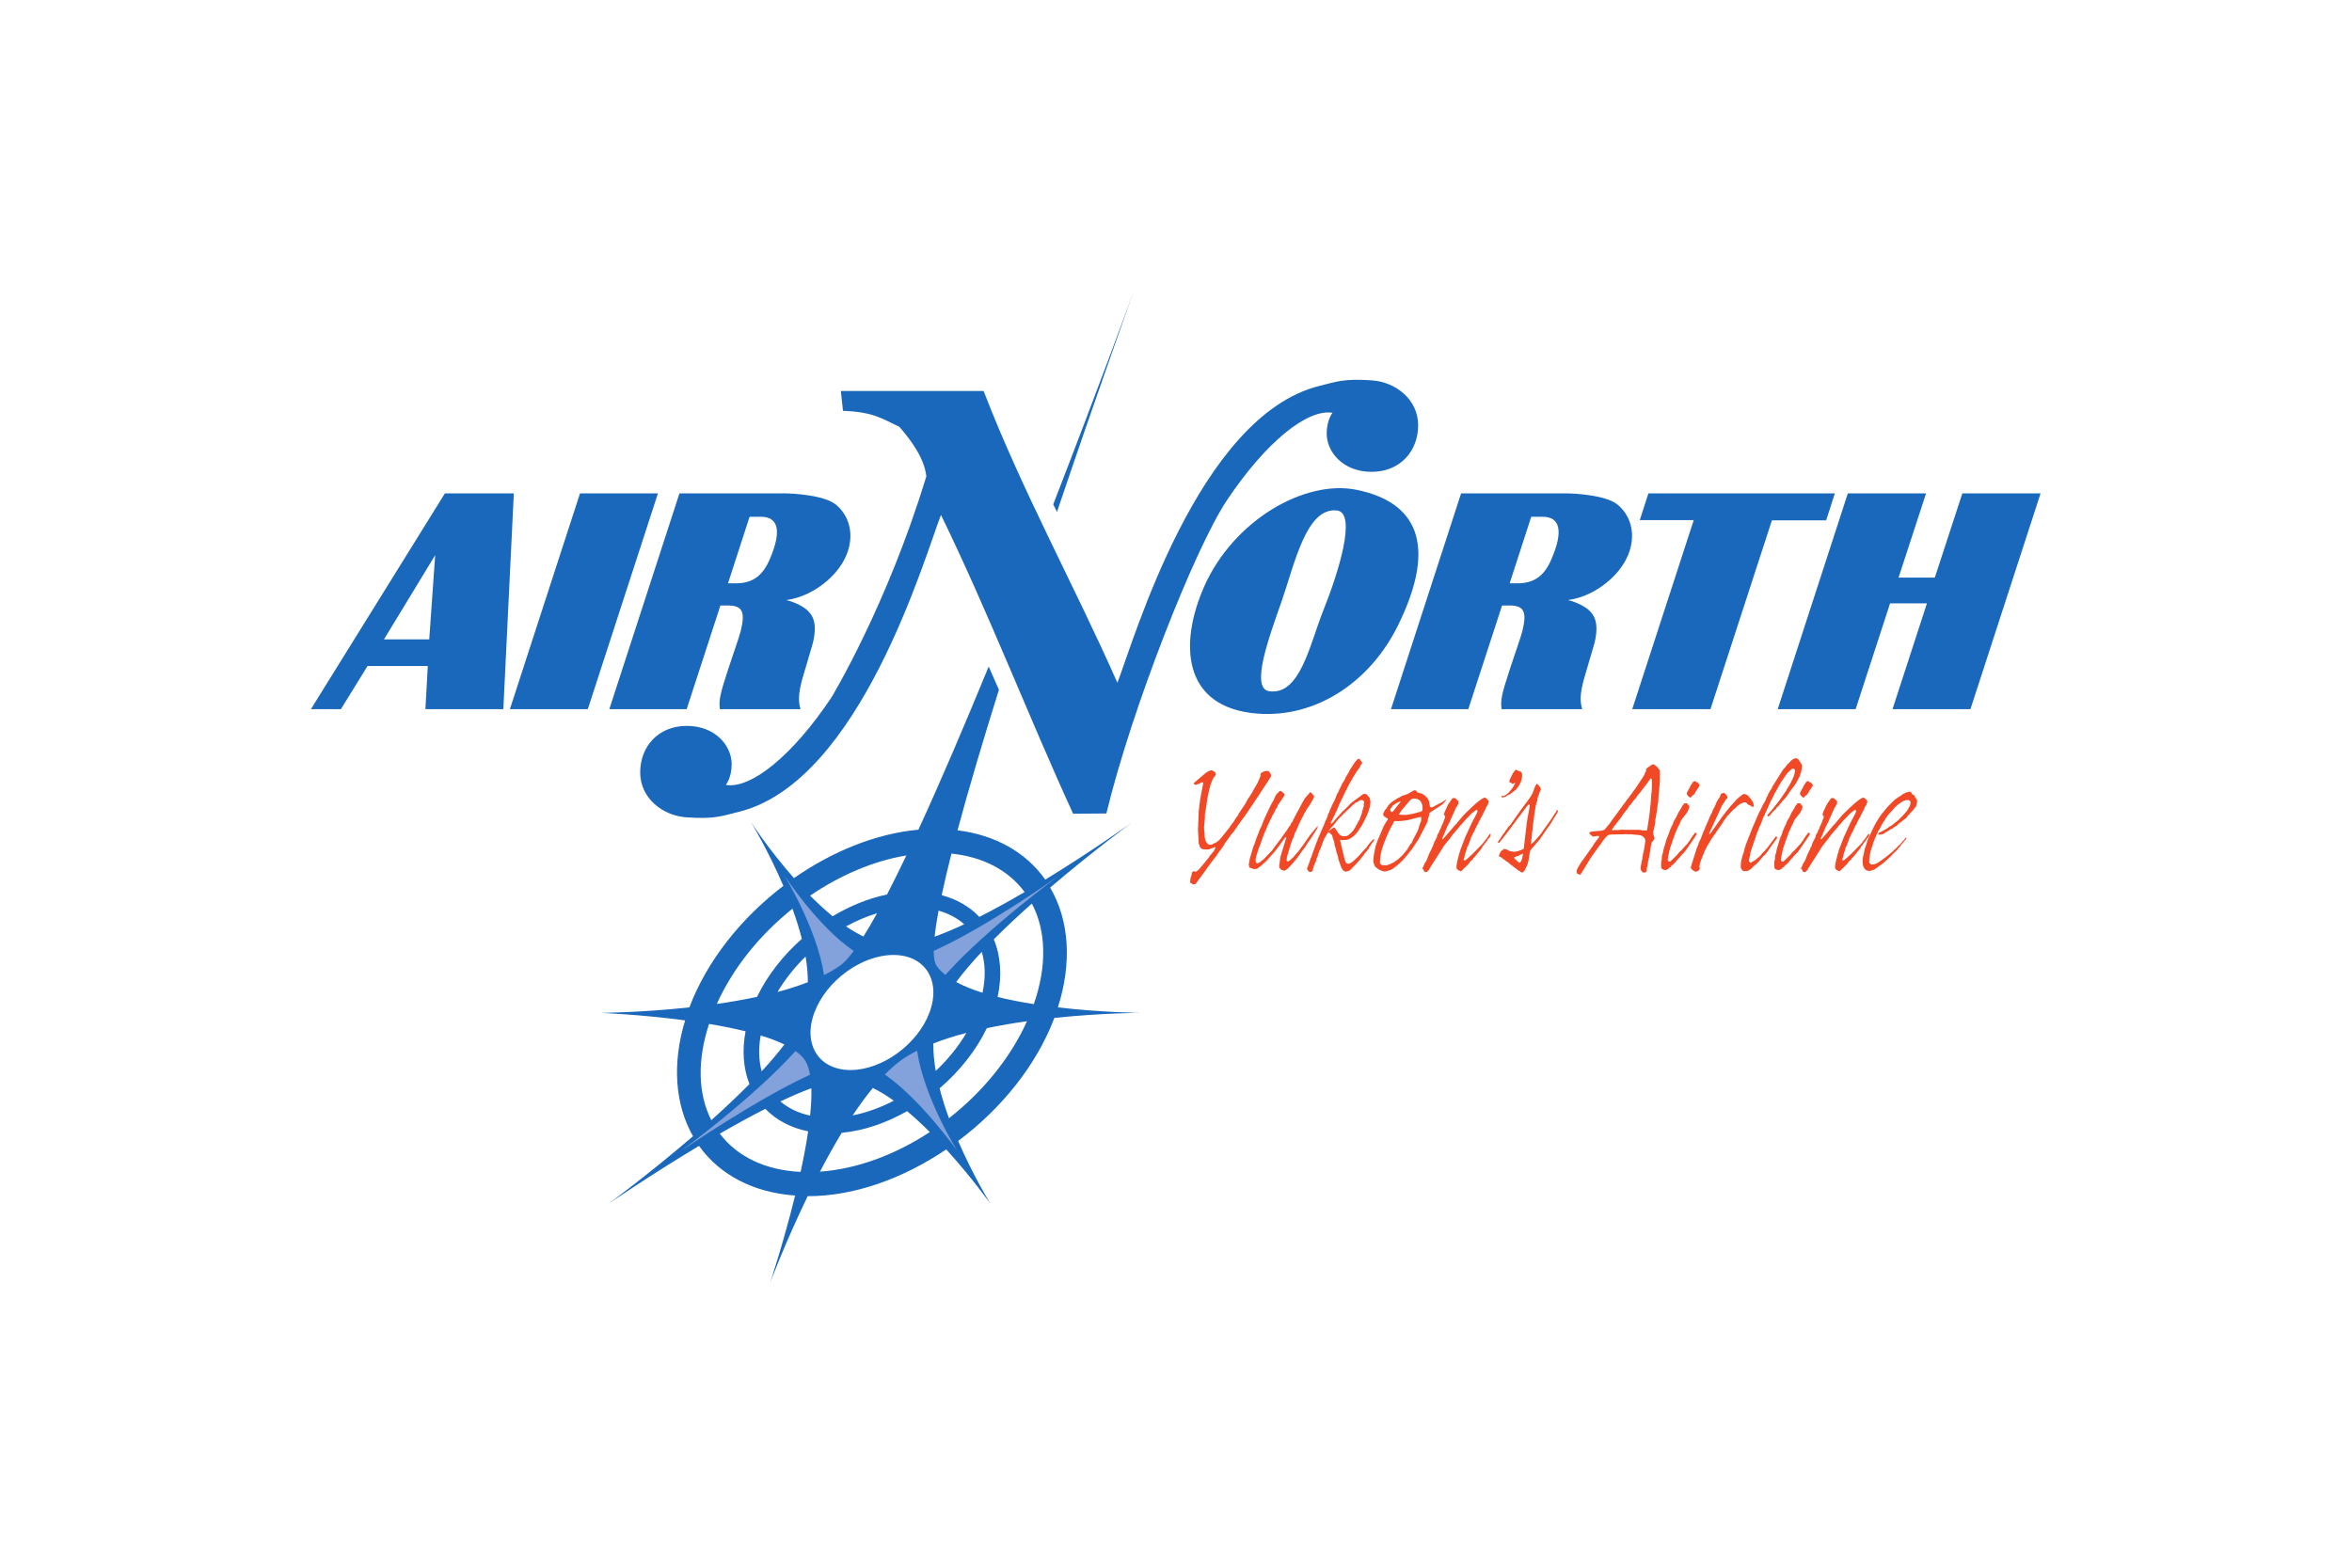 <svg width="480" height="320" viewBox="0 0 480 320" fill="none" xmlns="http://www.w3.org/2000/svg">
<path fill-rule="evenodd" clip-rule="evenodd" d="M166.204 206.677C168.619 200.188 175.836 194.929 182.322 194.929C188.811 194.929 192.11 200.188 189.694 206.677C187.275 213.16 180.059 218.418 173.572 218.418C167.086 218.418 163.788 213.16 166.204 206.677ZM167.346 239.158C168.735 236.495 170.218 233.807 171.774 231.236C176.274 230.814 180.863 229.225 185.125 226.811C186.709 228.14 188.262 229.583 189.756 231.08C182.761 235.676 174.939 238.621 167.346 239.158ZM146.904 231.405C149.993 229.624 153.147 227.884 156.185 226.341C158.445 228.659 161.423 230.228 164.928 230.93C164.537 233.6 164.001 236.412 163.39 239.21C156.264 238.87 150.477 236.144 146.904 231.405ZM144.708 209.008C147.262 209.429 149.792 209.93 152.154 210.512C151.421 214.405 151.695 218.096 152.947 221.284C150.493 223.765 147.84 226.257 145.164 228.655C142.423 223.247 142.277 216.405 144.708 209.008ZM161.726 185.484C162.456 187.498 163.116 189.568 163.639 191.64C159.831 195.016 156.623 199.068 154.499 203.483C151.792 204.059 149.016 204.538 146.29 204.929C149.625 197.506 155.129 190.768 161.726 185.484ZM181.024 182.59C177.236 183.371 173.459 184.916 169.923 187.028C168.339 185.729 166.801 184.299 165.336 182.819C171.449 178.65 178.229 175.739 184.97 174.614C183.603 177.487 182.283 180.157 181.024 182.59ZM209.107 182.087C206.055 183.875 202.923 185.614 199.869 187.159C197.854 185.034 195.232 183.544 192.18 182.725C192.729 180.146 193.394 177.312 194.174 174.24C200.615 174.902 205.818 177.634 209.107 182.087ZM210.986 204.962C208.465 204.569 205.956 204.088 203.597 203.502C204.522 199.237 204.252 195.178 202.819 191.744C205.272 189.274 207.922 186.807 210.581 184.44C213.534 190.038 213.678 197.203 210.986 204.962ZM190.471 213.001C192.568 212.178 194.848 211.457 197.232 210.837C195.56 213.669 193.421 216.294 190.969 218.602C190.63 216.687 190.465 214.809 190.471 213.001ZM178.129 222.082C179.538 222.772 180.97 223.638 182.409 224.679C179.691 226.082 176.859 227.119 174.025 227.672C175.36 225.658 176.736 223.776 178.129 222.082ZM165.582 222.133C165.636 223.806 165.536 225.697 165.33 227.719C162.965 227.207 160.912 226.232 159.262 224.828C161.499 223.767 163.633 222.846 165.582 222.133ZM164.869 200.493C162.942 201.243 160.861 201.905 158.679 202.484C160.23 199.867 162.178 197.43 164.402 195.254C164.707 197.05 164.866 198.804 164.869 200.493ZM176.215 191.164C175.026 190.576 173.839 189.908 172.665 189.096C174.716 187.97 176.842 187.069 178.995 186.414C178.012 188.194 177.089 189.766 176.215 191.164ZM190.732 191.2C190.896 189.668 191.167 187.885 191.546 185.883C193.572 186.454 195.34 187.39 196.783 188.66C194.674 189.645 192.642 190.514 190.732 191.2ZM200.511 202.64C198.499 202.012 196.678 201.285 195.139 200.45C196.612 198.473 198.387 196.4 200.359 194.295C201.108 196.787 201.153 199.616 200.511 202.64ZM155.242 211.361C157.038 211.909 158.676 212.52 160.078 213.203C158.745 214.965 157.177 216.803 155.444 218.676C154.847 216.462 154.765 213.994 155.242 211.361ZM193.668 228.257C192.938 226.265 192.288 224.211 191.753 222.156C195.787 218.693 199.178 214.479 201.398 209.868C204.109 209.3 206.875 208.834 209.59 208.456C206.168 216.051 200.476 222.928 193.668 228.257ZM195.54 232.899C204.281 226.365 211.486 217.523 215.181 207.777C224.917 206.759 232.8 206.747 232.8 206.747C232.8 206.747 224.892 206.682 215.891 205.63C218.798 196.564 218.238 187.854 214.318 181.178C223.18 173.605 231.166 167.774 231.166 167.774C231.166 167.774 223.146 173.541 213.328 179.555C209.345 173.921 203.082 170.444 195.416 169.482C197.712 160.927 200.652 151.054 203.863 140.799L201.776 136.047C196.895 147.947 191.965 159.509 187.427 169.358C178.755 170.155 169.856 173.781 162.029 179.249C156.838 173.346 153.225 167.774 153.225 167.774C153.225 167.774 156.711 173.442 159.87 180.825C151.333 187.334 144.312 196.04 140.689 205.627C130.738 206.707 122.582 206.747 122.582 206.747C122.582 206.747 130.698 207.073 139.824 208.28C137.152 217.032 137.724 225.423 141.433 231.926C132.418 239.676 124.197 245.71 124.197 245.71C124.197 245.71 132.607 239.929 142.655 233.903C146.951 239.903 153.84 243.43 162.269 244.038C159.91 253.619 157.166 261.856 157.166 261.856C157.166 261.856 160.21 253.718 164.835 244.162C164.854 244.162 164.874 244.166 164.894 244.166C174.385 244.166 184.378 240.528 193.111 234.613C198.336 240.373 202.132 245.71 202.132 245.71C202.132 245.71 198.691 240.171 195.54 232.899Z" fill="#1A68BB"/>
<path fill-rule="evenodd" clip-rule="evenodd" d="M87.601 130.503L88.814 113.315L78.366 130.503H87.601ZM63.449 144.758L90.792 100.713H104.861L102.723 144.758H86.818L87.307 135.948H75.01L69.567 144.758C69.505 144.758 63.449 144.758 63.449 144.758Z" fill="#1A68BB"/>
<path fill-rule="evenodd" clip-rule="evenodd" d="M104.059 144.758L118.368 100.713H134.272L119.958 144.758H104.059Z" fill="#1A68BB"/>
<path fill-rule="evenodd" clip-rule="evenodd" d="M150.164 119.067C153.465 119.067 155.536 117.659 157.003 114.357C159.756 108.116 158.663 105.485 155.301 105.485H152.975L148.574 119.067H150.164ZM124.352 144.758L138.662 100.713H160.378C161.541 100.713 168.036 101.02 170.471 102.916C174.743 106.281 174.878 113.194 168.921 118.454C166.415 120.656 163.487 122.066 160.481 122.489C160.95 122.612 161.419 122.734 161.878 122.919C165.781 124.446 166.795 126.466 166.071 130.443C165.988 130.933 165.844 131.423 165.703 131.911L163.721 138.64C162.931 141.574 162.895 143.227 163.376 144.758H146.922C146.678 142.92 146.942 141.697 148.565 136.744L150.756 130.198C150.899 129.708 151.04 129.218 151.174 128.792C152.141 124.815 151.491 123.592 148.492 123.592H147.024L140.134 144.758H124.352Z" fill="#1A68BB"/>
<path fill-rule="evenodd" clip-rule="evenodd" d="M261.536 122.797C259.078 129.833 255.101 140.474 258.977 141.084C265.298 142.065 267.285 131.606 270.028 124.693C273.157 116.926 276.98 104.628 272.832 104.198C266.582 103.529 264.238 115.028 261.536 122.797ZM276.837 99.982C288.908 102.429 293.558 110.868 285.321 127.629C279.675 139.132 268.713 146.531 256.746 145.674C241.034 144.515 240.756 131.118 245.691 119.858C251.707 106.16 266.304 97.839 276.837 99.982Z" fill="#1A68BB"/>
<path fill-rule="evenodd" clip-rule="evenodd" d="M309.685 119.067C312.989 119.067 315.057 117.659 316.523 114.357C319.279 108.116 318.189 105.485 314.824 105.485H312.498L308.094 119.067H309.685ZM283.871 144.758L298.182 100.713H319.898C321.061 100.713 327.552 101.02 329.995 102.916C334.265 106.281 334.395 113.194 328.444 118.454C325.935 120.656 323.009 122.066 320.002 122.489C320.47 122.612 320.938 122.734 321.398 122.919C325.305 124.446 326.311 126.466 325.59 130.443C325.508 130.933 325.363 131.423 325.222 131.911L323.244 138.64C322.449 141.574 322.418 143.227 322.901 144.758H306.445C306.198 142.92 306.465 141.697 308.084 136.744L310.275 130.198C310.42 129.708 310.562 129.218 310.695 128.792C311.661 124.815 311.008 123.592 308.015 123.592H306.545L299.652 144.758H283.871Z" fill="#1A68BB"/>
<path fill-rule="evenodd" clip-rule="evenodd" d="M334.648 106.16L336.409 100.713H374.459L372.683 106.218H361.614L349.073 144.758H333.109L345.661 106.16H334.648Z" fill="#1A68BB"/>
<path fill-rule="evenodd" clip-rule="evenodd" d="M362.797 144.758L377.108 100.713H393.073L387.459 117.904H394.859L400.477 100.713H416.442L402.13 144.758H386.226L393.25 123.164H385.728L378.7 144.758H362.797Z" fill="#1A68BB"/>
<path fill-rule="evenodd" clip-rule="evenodd" d="M214.945 102.953C224.419 78.545 231.547 59 231.547 59C231.547 59 224.193 79.375 215.712 104.493L214.945 102.953Z" fill="#1A68BB"/>
<path fill-rule="evenodd" clip-rule="evenodd" d="M171.574 197.005C172.347 196.445 173.241 195.441 174.23 194.109C166.766 189.057 160.016 178.605 160.016 178.605C160.016 178.605 166.761 189.549 168.168 199.037C169.413 198.41 170.567 197.74 171.574 197.005Z" fill="#83A1DA"/>
<path fill-rule="evenodd" clip-rule="evenodd" d="M191.058 197.005C191.51 197.727 192.155 198.388 192.927 199.005C201.408 189.486 216.298 178.604 216.298 178.604C216.298 178.604 201.781 189.042 190.551 194.1C190.556 195.435 190.709 196.451 191.058 197.005Z" fill="#83A1DA"/>
<path fill-rule="evenodd" clip-rule="evenodd" d="M183.8 216.489C182.722 217.273 181.647 218.243 180.578 219.335C187.874 224.376 195.336 234.881 195.336 234.881C195.336 234.881 188.553 223.994 187.161 214.473C185.936 215.095 184.799 215.762 183.8 216.489Z" fill="#83A1DA"/>
<path fill-rule="evenodd" clip-rule="evenodd" d="M164.32 216.489C163.879 215.79 163.202 215.143 162.356 214.538C153.864 224.005 139.059 234.881 139.059 234.881C139.059 234.881 154.269 224.427 165.312 219.371C165.103 218.211 164.786 217.233 164.32 216.489Z" fill="#83A1DA"/>
<path fill-rule="evenodd" clip-rule="evenodd" d="M189.049 97.227C180.986 123.763 169.658 142.4 169.658 142.4C161.672 154.341 153.222 161.07 148.13 160.222C148.13 160.222 149.319 158.779 149.319 155.976C149.319 152.244 146.01 148.171 140.157 148.171C134.301 148.171 130.652 152.415 130.652 157.675C130.652 162.934 135.235 166.498 140.072 166.835C146.101 167.259 147.473 166.498 150.818 165.703C175.553 159.537 188.742 113.56 192.035 105.108C201.794 125.153 209.738 145.885 219.002 166.101L225.791 166.048C230.916 144.766 243.865 111.867 250.414 102.081C258.403 90.143 266.851 83.414 271.943 84.26C271.943 84.26 270.752 85.702 270.752 88.502C270.752 92.237 274.062 96.311 279.919 96.311C285.769 96.311 289.419 92.067 289.419 86.805C289.419 81.546 284.835 77.983 280.003 77.644C273.971 77.222 272.6 77.983 269.253 78.776C244.522 84.943 231.33 130.922 228.039 139.373C219.347 119.672 208.638 100.306 200.732 79.803H171.601L172.037 83.858C178.172 84.087 179.918 85.403 183.533 87.116C186.081 90.028 188.652 93.625 189.049 97.227Z" fill="#1A68BB"/>
<path fill-rule="evenodd" clip-rule="evenodd" d="M242.933 179.634C242.965 179.385 242.965 179.232 242.965 179.202L243.12 178.827C243.304 178.086 243.304 178.086 243.304 178.022L243.646 177.804C243.77 177.837 243.802 177.837 243.861 177.928C244.141 177.928 244.109 177.962 244.387 177.713L244.669 177.495L245.165 176.876C245.567 176.44 245.754 176.194 245.754 176.194C245.784 176.164 246.22 175.606 246.248 175.575L246.715 175.014L246.898 174.706L247.797 173.623C247.83 173.375 247.862 173.312 248.047 173.187C248.047 173.035 248.047 173.003 247.922 172.91C247.705 173.003 247.552 173.063 247.458 173.094C246.715 173.405 246.653 173.405 246.155 173.405C245.754 173.405 245.536 173.375 245.103 173.219C245.072 173.035 245.041 172.97 244.853 172.844C244.794 172.505 244.763 172.415 244.604 172.166C244.729 172.042 244.577 172.166 244.577 170.959C244.577 170.865 244.545 170.463 244.512 169.841C244.484 169.657 244.484 169.467 244.484 169.25C244.484 169.097 244.484 168.941 244.512 168.755L244.639 165.564L244.946 163.054L245.536 160.017V159.706L245.442 159.739V159.648C245.289 159.706 245.195 159.739 245.134 159.771C244.853 159.865 244.794 159.896 244.669 160.049C244.512 160.049 244.421 160.049 244.358 160.082L244.235 160.172C244.175 160.205 244.141 160.205 244.079 160.205C243.985 160.205 243.861 160.172 243.708 160.049H243.583L243.676 159.8L245.937 157.879C246.279 157.571 246.962 157.228 247.241 157.228C247.303 157.228 247.336 157.228 247.394 157.26L247.705 157.446C248.012 157.602 248.012 157.63 248.047 157.849C248.079 157.913 248.107 158.035 248.141 158.159C247.89 158.44 247.797 158.561 247.735 158.654C247.518 158.963 247.147 159.831 247.024 160.267L246.868 160.885L246.715 161.415L246.653 161.815L246.435 162.806L246.096 165.069L245.909 166.183V166.803L245.784 168.136C245.754 168.418 245.718 168.695 245.718 168.913C245.718 169.128 245.754 169.284 245.754 169.467L245.816 170.027L245.843 170.892L246.002 171.391L246.031 171.609C246.061 171.702 246.127 171.795 246.186 171.886L246.435 172.257C246.556 172.35 246.805 172.444 247.056 172.444C247.179 172.444 247.552 172.35 247.581 172.228C248.231 172.042 248.76 171.637 249.38 170.834L250.093 169.934L250.772 169.097L251.27 168.385L251.766 167.734L252.2 167.02L252.598 166.495L252.851 166L254.215 163.954L254.556 163.272C254.647 163.117 254.741 162.961 255.05 162.529C255.145 162.435 255.177 162.37 255.329 162.062L255.578 161.75L255.699 161.442L256.601 159.896L256.908 159.211C257.063 158.997 257.28 158.221 257.28 158.25C257.28 158.191 257.25 158.097 257.221 157.972C257.499 157.602 258.059 157.353 258.678 157.353C258.83 157.353 258.925 157.416 259.017 157.537C259.079 157.602 259.174 157.724 259.266 157.879C259.391 158.128 259.419 158.191 259.419 158.315C259.419 158.44 259.232 158.747 258.955 159.18L256.848 162.404L256.476 162.961L254.709 165.595L254.556 165.841L252.54 168.63L252.353 168.972C252.293 169.038 252.2 169.067 251.794 169.751L251.206 170.429C251.114 170.554 250.959 170.771 250.742 171.083C250.525 171.36 250.308 171.671 250.093 171.979C249.75 172.537 249.687 172.693 249.193 173.375L248.695 173.993L248.199 174.768C248.079 174.862 247.954 175.048 247.767 175.297L246.556 176.907L246.372 177.156L246.155 177.495L244.639 179.541C244.175 180.16 244.141 180.222 244.109 180.378C243.77 180.502 243.676 180.533 243.553 180.533C243.459 180.533 243.49 180.533 243.027 180.222C242.995 180.192 242.933 180.16 242.84 180.132C242.902 179.914 242.933 179.727 242.933 179.634Z" fill="#F14825"/>
<path fill-rule="evenodd" clip-rule="evenodd" d="M255.081 175.204L255.794 172.816L256.041 172.228L256.443 171.018L256.692 170.429L257.128 169.25L257.467 168.602L257.899 167.422L259.297 164.45C259.325 164.415 259.512 164.045 259.821 163.487C259.916 163.366 259.946 163.272 259.978 163.207L260.38 162.31C260.412 162.217 260.721 161.91 261.062 161.567C261.187 161.473 261.277 161.442 261.342 161.442C261.434 161.442 261.561 161.535 261.868 161.815C261.93 161.875 262.022 161.968 262.149 162.062L262.083 162.435C261.898 162.747 261.868 162.806 261.713 162.992L261.434 163.425L261.342 163.519L261.155 163.861L260.843 164.231L260.659 164.726L260.317 165.224L259.978 166.03C259.667 166.308 259.636 166.651 259.512 166.868L259.389 167.145L259.172 167.456L259.048 167.827L258.674 168.571L258.305 169.501L258.086 169.934L257.839 170.616L257.684 170.986C257.345 171.92 257.439 171.762 257.278 172.198L257.156 172.474C256.937 173.035 256.784 173.436 256.692 173.748L256.413 174.645C256.318 174.987 256.26 175.232 256.26 175.297V175.852C256.26 175.945 256.318 176.038 256.443 176.194C256.507 176.194 256.535 176.222 256.602 176.222C256.63 176.222 256.726 176.194 256.784 176.164L257.128 176.008L257.315 175.823L257.899 175.388L258.704 174.551L259.667 173.529L259.946 173.127C259.978 173.035 260.225 172.754 260.566 172.29C260.691 172.132 260.94 171.795 261.277 171.36L262.734 169.315C262.92 168.941 262.985 168.848 263.322 168.477L263.605 167.858C263.665 167.827 263.726 167.733 263.82 167.671C263.82 167.547 263.913 167.332 264.252 166.71L264.533 166.183L265.154 165.038L265.71 163.985C266.052 163.394 266.271 162.992 266.299 162.961C266.608 162.558 267.106 162 267.198 161.968C267.229 161.784 267.321 161.723 267.415 161.723C267.508 161.723 267.572 161.784 267.66 161.875L268.034 162.31C268.034 162.342 268.096 162.404 268.191 162.464C268.156 162.712 268.096 162.837 268.066 162.931C267.602 163.861 267.042 164.634 267.134 164.605L267.014 164.664L266.765 165.069L266.608 165.253L266.548 165.47L266.234 165.938C266.052 166.308 266.299 165.938 265.557 167.269L265.369 167.64L265.274 167.89L265.089 168.17L265.027 168.477L264.778 168.941L264.471 169.716L264.318 169.872L263.941 171.018L263.726 171.42C263.696 171.484 263.696 171.544 263.696 171.671L263.633 171.702L263.322 172.661L262.609 175.048V175.326C262.609 175.388 262.581 175.481 262.519 175.606L262.643 175.633C262.673 175.759 262.734 175.852 262.826 175.852C262.92 175.852 263.075 175.759 263.264 175.606L264.007 174.921L264.409 174.426L265.059 173.682L265.369 173.252L265.959 172.474L267.353 170.463C268.221 169.44 268.315 169.315 268.315 169.284L268.622 168.972L268.717 168.819C268.779 168.755 268.904 168.695 269.058 168.63C268.934 168.755 268.872 168.88 268.872 168.941L268.809 169.16L268.657 169.377L267.321 171.453L267.106 171.73C267.014 171.824 266.917 171.979 266.765 172.228C266.548 172.627 266.329 172.942 266.176 173.127C266.146 173.156 266.112 173.187 266.112 173.187L264.688 175.173C264.409 175.543 264.284 175.699 264.007 175.945V176.038L263.511 176.536C263.447 176.63 263.386 176.689 263.386 176.72C262.768 177.374 262.643 177.403 262.424 177.588C262.274 177.679 262.115 177.713 262.022 177.713C261.93 177.713 261.806 177.679 261.653 177.62L261.494 177.527C261.155 177.249 261.062 177.125 261.062 176.938C261.062 176.876 261.062 176.813 261.062 176.72L261.249 175.421C261.249 175.421 261.249 175.297 261.277 175.138C261.342 174.799 261.402 174.551 261.464 174.396L262.364 171.453L262.551 170.986L262.274 170.924L262.083 171.204C261.93 171.453 261.836 171.544 261.619 171.824L261.589 171.92C261.589 171.92 261.342 172.257 260.968 172.754L260.163 173.807L259.14 174.955L258.584 175.606C258.488 175.699 257.22 176.876 257.033 176.966C256.879 177.06 256.847 177.06 256.784 177.184C256.602 177.308 256.413 177.374 256.318 177.374H256.071C256.041 177.374 255.947 177.403 255.854 177.432C255.764 177.308 255.73 177.308 255.577 177.278C255.143 177.184 254.892 177.06 254.892 176.876C254.892 176.813 254.892 176.755 254.926 176.658L254.832 176.565L255.081 175.204Z" fill="#F14825"/>
<path fill-rule="evenodd" clip-rule="evenodd" d="M271.237 169.657C271.703 169.19 272.047 168.941 272.292 168.941C272.356 168.941 272.448 169.004 272.476 169.067L273.069 169.996L273.286 170.246C273.563 170.554 273.593 170.554 274.091 170.709C274.77 170.709 275.019 170.648 275.423 170.274C275.949 169.841 276.293 169.409 276.507 169.004L277.251 167.64L277.435 167.332L277.777 166.433C277.809 166.339 277.871 166.183 277.93 166C277.964 165.813 277.996 165.658 278.024 165.564L278.335 164.54L278.303 164.263L278.395 163.705C278.367 163.456 278.116 163.301 277.747 163.301C277.652 163.301 277.594 163.332 277.56 163.366L277.034 163.674L276.57 163.892C276.507 163.954 276.383 164.079 276.258 164.231H276.168C276.044 164.356 275.949 164.45 275.919 164.48L274.74 165.595L274.244 166.062L273.716 166.619C273.625 166.743 273.531 166.651 272.199 168.353L271.954 168.664L271.671 168.941L271.486 169.19L271.362 169.315C271.299 169.377 271.237 169.468 271.175 169.626L271.237 169.657ZM267.116 176.256L267.212 176.07L267.427 175.356L267.736 174.614C267.766 174.46 267.799 174.367 267.799 174.367L268.759 171.762L268.881 171.544C268.881 171.515 268.881 171.515 268.881 171.484C268.881 171.484 268.881 171.453 268.881 171.42L270 168.819L270.122 168.602L270.402 167.827L270.96 166.557C271.02 166.277 271.05 166.09 271.084 166.062L271.269 165.841L271.362 165.439L271.671 164.792L271.83 164.387L272.416 163.241L272.942 161.937L273.189 161.567L273.346 161.103C273.378 161.103 273.438 161.039 273.935 159.924C273.999 159.771 274.308 159.37 274.338 159.336L274.646 158.654L275.33 157.508C275.391 157.416 275.423 157.321 275.483 157.166C275.61 156.983 275.638 156.858 276.226 156.021L276.383 155.771L276.538 155.557C276.664 155.368 276.664 155.339 276.817 155.277V155.183L277.216 154.873C277.5 154.906 277.528 154.937 277.719 155.308C277.777 155.402 277.871 155.526 278.024 155.678C277.996 155.771 277.964 155.834 277.93 155.865L277.747 156.08C277.719 156.114 277.56 156.578 277.313 156.889L276.787 157.602L276.473 158.128L276.072 158.747L275.979 158.963L275.483 159.8L274.865 161.007C274.77 161.162 274.493 161.784 274.276 162.187L273.906 162.961L273.78 163.18L273.501 163.83L273.314 164.169L273.161 164.605L272.693 165.688L272.476 166.03C272.476 166.062 272.448 166.124 272.448 166.215C272.292 166.495 272.261 166.619 272.231 166.651L272.012 167.02L271.922 167.332L271.611 167.827C271.611 167.858 271.611 167.89 271.611 167.917C271.611 167.982 271.611 168.042 271.611 168.107C271.643 168.136 271.671 168.136 271.671 168.136C271.735 168.136 271.83 168.076 271.922 167.982L272.324 167.516C272.633 167.145 273.005 166.678 273.286 166.433L273.967 165.658C273.999 165.658 274.276 165.378 274.71 164.976L275.764 163.892C275.885 163.799 276.043 163.674 276.632 163.241C277.341 162.712 277.528 162.588 277.622 162.529L278.088 162.155C278.428 162.033 278.675 162.062 278.737 162.062C278.861 162.062 279.05 162.28 279.235 162.529C279.327 162.653 279.546 162.898 279.546 162.898L279.605 163.241L279.697 163.736L279.605 164.387V164.634L279.36 165.253L279.327 165.535C279.078 166.215 278.801 166.803 278.614 167.145L278.395 167.64C278.088 168.107 278.054 168.385 277.777 168.724C277.652 168.913 277.528 169.038 277.528 169.067L277.126 169.716C276.632 170.274 276.692 170.399 275.638 171.111C275.578 171.111 275.515 171.111 275.515 171.142L275.298 171.328L275.047 171.36L274.587 171.484L274.244 171.453L273.906 171.484C273.812 171.484 273.688 171.453 273.531 171.42L273.501 171.544L274.059 173.993L274.368 175.173L274.493 175.633C274.617 176.101 274.836 176.318 275.114 176.318C275.33 176.318 275.827 176.101 276.134 175.823L276.57 175.422L277.377 174.645L278.428 173.436C278.49 173.375 278.584 173.28 278.737 173.157C278.892 172.91 279.761 171.73 279.946 171.671C280.04 171.515 280.071 171.484 280.225 171.391L280.285 171.295L280.472 171.328C280.472 171.453 280.442 171.544 280.412 171.577L280.135 171.92L279.422 172.97C279.388 173.063 279.327 173.157 279.263 173.343C279.203 173.375 279.141 173.405 279.141 173.436L278.926 173.748C278.675 174.056 278.645 174.086 278.55 174.149L278.273 174.582L277.901 175.014L277.47 175.575L276.939 176.135L276.692 176.44L276.044 177.06C275.885 177.249 275.794 177.374 275.764 177.403L275.578 177.527C275.547 177.557 275.515 177.62 275.455 177.679C275.298 177.744 275.206 177.775 275.114 177.804C274.895 177.898 274.71 177.928 274.617 177.928C274.551 177.928 274.523 177.928 274.308 177.775L274.091 177.651C274.091 177.62 274.027 177.527 273.935 177.403L273.75 177.125L273.129 175.356L273.069 174.921L272.633 173.498C272.633 173.28 272.725 173.589 272.384 172.537L272.261 171.762L272.012 171.083C271.888 170.491 271.83 170.399 271.763 170.37L271.581 170.274L271.518 170.087C271.518 170.087 271.486 170.087 271.456 170.087L271.362 169.996C271.334 169.996 271.334 169.996 271.269 169.996H271.237L271.145 169.934C271.117 169.904 271.084 169.904 271.05 169.904C270.96 169.904 270.928 169.934 270.805 170.274L270.59 170.616L270.402 170.959L270.185 171.295C270.185 171.297 270.092 171.671 269.968 171.949C269.936 172.042 270 171.795 269.504 173.187L269.287 173.561L269.192 173.965L268.974 174.367L268.945 174.738L268.698 175.233L268.512 175.945L268.355 176.194L268.202 176.596C268.048 177 268.048 176.966 268.048 177.249L267.891 177.374C267.923 177.468 267.923 177.557 267.923 177.589C267.923 177.775 267.642 177.99 267.395 177.99C267.088 177.99 266.746 177.62 266.746 177.278C266.746 177.249 266.746 177.215 266.746 177.184L266.901 176.938L266.929 176.755C266.929 176.72 266.961 176.69 267.025 176.658C267.025 176.471 267.053 176.318 267.116 176.256Z" fill="#F14825"/>
<path fill-rule="evenodd" clip-rule="evenodd" d="M285.807 166.308L286.55 166.34H286.922C286.982 166.34 287.199 166.308 287.571 166.249L288.563 166.062L289.31 165.841C290.176 165.688 290.33 165.564 290.33 165.008C290.33 163.737 289.712 162.993 288.597 162.993C288.131 162.993 287.942 163.118 287.231 163.985L286.209 165.194C286.086 165.318 285.992 165.47 285.93 165.564C285.775 165.813 285.685 165.966 285.651 166.001C285.526 166.124 285.496 166.155 285.496 166.277C285.685 166.308 285.775 166.308 285.807 166.308ZM284.476 164.294C284.379 164.356 284.317 164.388 284.227 164.416L284.04 164.758L283.763 165.069C283.728 165.1 283.728 165.194 283.728 165.287C283.728 165.564 283.885 165.748 284.1 165.748C284.164 165.748 284.227 165.719 284.259 165.688L285.03 164.665L285.651 163.921C285.685 163.893 285.743 163.768 285.867 163.551C285.096 163.831 284.785 164.014 284.476 164.294ZM282.861 176.63C282.985 176.63 283.202 176.565 283.668 176.382C284.1 176.195 284.536 175.977 284.628 175.918L284.936 175.634L285.124 175.575C285.124 175.575 285.404 175.326 285.775 174.987L286.335 174.461L286.922 173.713C287.107 173.498 287.294 173.281 287.386 173.063L287.854 172.291L288.099 172.042L288.438 171.296L289.244 169.751C289.338 169.561 289.4 169.378 289.463 169.222L289.74 168.293L290.023 167.547L290.051 167.052C290.083 166.989 290.083 166.928 290.083 166.896C290.083 166.803 290.023 166.772 289.927 166.772C289.899 166.772 289.836 166.772 289.774 166.772C289.555 166.803 289.4 166.835 289.338 166.868L287.637 167.332C287.141 167.457 285.867 167.612 285.279 167.612C285.249 167.612 285.217 167.64 285.154 167.612C284.905 167.581 284.721 167.581 284.688 167.581C284.536 167.581 284.476 167.706 284.259 168.17C284.227 168.26 284.134 168.419 284.01 168.631C283.606 169.284 282.925 170.835 282.397 172.228C281.871 173.713 281.621 174.894 281.621 175.918C281.621 176.506 281.84 176.63 282.861 176.63ZM282.551 165.536L282.708 165.253L282.925 165.069C282.985 165.008 283.144 164.634 283.327 164.416L283.546 164.17L283.668 164.014L283.728 163.985C283.763 163.985 283.853 163.893 283.947 163.768L284.351 163.519L285.124 162.993L285.743 162.681C285.962 162.558 286.117 162.464 286.179 162.436L287.231 162.094L288.533 161.35C288.597 161.322 288.691 161.322 288.75 161.322C288.999 161.322 289.121 161.442 289.276 161.784C289.338 161.816 289.368 161.847 289.4 161.847C289.433 161.847 289.463 161.816 289.525 161.751L289.645 161.875C289.712 161.875 289.74 161.875 289.74 161.875C289.864 161.875 290.208 162 290.425 162.156C290.732 162.311 291.196 162.747 291.323 162.932L291.54 163.332L291.602 163.456C291.632 163.488 291.664 163.644 291.696 163.861L291.789 164.45L291.851 164.727C291.851 164.758 291.881 164.792 291.911 164.82L291.941 164.727C292.003 164.758 292.096 164.82 292.128 164.82C292.22 164.82 292.405 164.758 292.53 164.699L293.024 164.388L294.205 163.799C294.355 163.706 294.574 163.583 294.823 163.394L295.103 163.18L295.165 163.241C294.667 163.921 294.454 164.17 294.143 164.356L292.003 165.748L291.758 165.907L291.632 166.495L291.387 167.298V167.487C291.387 167.547 291.323 167.765 291.168 168.076L291.043 168.322L289.463 171.36L288.378 173.004C288.378 173.063 288.131 173.375 287.729 173.841L287.324 174.367C286.645 175.263 285.9 176.008 285.187 176.596L284.598 177.06C284.1 177.468 283.917 177.558 283.451 177.679L282.925 177.838C282.895 177.869 282.833 177.869 282.736 177.869C282.708 177.869 282.642 177.869 282.584 177.869L282.551 177.929L282.272 177.776V177.869C281.529 177.558 281.376 177.496 281.186 177.343L280.85 177.06L280.726 177.001C280.631 176.907 280.569 176.782 280.414 176.382C280.262 175.884 280.262 175.884 280.262 175.759C280.262 175.482 280.32 174.955 280.414 174.367L280.631 173.219C280.726 172.693 280.941 172.073 281.22 171.392L282.057 169.44L282.306 168.82L282.642 168.201C282.8 167.917 282.925 167.706 282.925 167.706L283.234 167.27V167.238C283.234 167.177 283.234 167.115 283.202 167.087L282.489 166.651C282.397 166.586 282.272 166.37 282.272 166.215C282.272 166.09 282.334 165.966 282.431 165.782C282.489 165.627 282.551 165.565 282.551 165.536Z" fill="#F14825"/>
<path fill-rule="evenodd" clip-rule="evenodd" d="M290.329 177.184L290.45 176.938L290.763 176.195C291.04 175.945 291.351 175.139 291.598 174.426L292.155 173.281C292.187 173.219 292.219 173.128 292.247 172.942L292.374 172.91C292.436 172.724 292.466 172.567 292.498 172.474C292.685 171.92 292.868 171.545 292.992 171.36C293.269 170.893 293.269 170.835 293.304 170.586C293.428 170.336 293.456 170.211 293.488 170.153L293.675 169.904L293.8 169.468L293.922 169.346L294.077 168.913L294.543 167.858L294.792 167.177C294.884 167.021 294.945 166.896 294.945 166.803C294.945 166.772 294.914 166.744 294.854 166.678L294.914 166.495L294.667 166.37C294.73 166.031 294.792 165.813 294.854 165.688L295.441 164.416L295.565 164.169L296.122 163.366C296.401 162.931 296.433 162.898 296.806 162.898C296.899 162.898 297.023 162.961 297.084 162.993L297.457 163.394C297.485 163.426 297.578 163.488 297.704 163.583C297.642 163.706 297.61 163.799 297.61 163.83C297.61 163.892 297.642 163.985 297.672 164.079C297.55 164.204 297.457 164.294 297.425 164.356L297.301 164.699L297.148 164.851L295.782 167.917L295.316 168.82L294.479 170.835C294.388 170.959 294.326 171.018 294.326 171.083C294.326 171.142 294.354 171.267 294.418 171.36L296.931 168.447L297.395 167.982C297.395 167.952 297.425 167.89 297.425 167.827C297.61 167.734 297.61 167.734 297.734 167.516C297.734 167.516 297.889 167.332 298.138 167.052C298.17 167.052 298.263 166.928 298.415 166.71C298.634 166.433 299.066 166.001 300.277 164.851C300.801 164.326 301.422 163.799 302.043 163.332C302.32 163.117 302.537 162.993 303.031 162.775C303.467 163.024 303.838 163.456 303.838 163.644C303.838 163.674 303.81 163.799 303.746 163.921L303.623 164.294L303.374 164.634L303.157 165.163C302.442 166.557 302.569 166.308 302.507 166.461L301.948 167.457L301.858 167.705C301.858 167.734 301.824 167.734 301.761 167.765C301.733 167.952 301.699 168.076 301.669 168.107L301.33 168.664L300.896 169.658L300.617 170.121L300.368 170.679L300.183 171.018L299.998 171.609L299.749 172.228C299.655 172.537 299.624 172.662 299.594 172.693L299.44 172.816L299.253 173.561L298.976 174.396L298.851 175.015L298.727 175.326C298.692 175.357 298.692 175.388 298.692 175.45C298.692 175.543 298.759 175.634 298.879 175.634C299.034 175.634 299.16 175.543 299.655 175.108L300.462 174.367L302.507 172.291C302.569 172.198 303.527 171.018 303.561 170.924C303.933 170.37 304.027 170.211 304.117 170.211C304.117 170.211 304.182 170.246 304.212 170.246C304.212 170.648 304.182 170.741 303.903 171.018L303.933 171.083L303.653 171.235C303.653 171.391 303.623 171.484 303.005 172.198L302.818 172.506L302.569 172.724C302.507 172.786 302.476 172.91 302.442 173.095C302.32 173.253 302.229 173.344 302.193 173.375L301.02 174.831L300.679 175.173L300.492 175.481L300.215 175.7C300.121 175.759 299.966 175.945 299.749 176.287C299.655 176.413 299.502 176.565 298.942 177.091C298.759 177.278 298.572 177.468 298.385 177.652C298.323 177.679 298.263 177.776 298.138 177.869C297.361 177.527 297.238 177.403 297.238 176.967C297.238 176.565 297.425 175.575 297.672 174.8L297.734 174.489C297.889 173.966 298.014 173.589 298.074 173.375L299.034 170.865L300.402 167.89C300.554 167.612 300.773 167.177 301.081 166.62C301.364 166.124 301.422 165.938 301.575 165.502C301.482 165.378 301.392 165.318 301.33 165.318C301.235 165.318 301.111 165.412 300.584 165.841L300.243 166.124L299.717 166.678L298.911 167.516L298.447 168.076C298.138 168.385 297.921 168.602 297.889 168.664C297.769 168.941 296.865 169.81 296.806 169.997C296.495 170.274 296.495 170.274 296.154 170.8C296.061 170.959 295.782 171.329 295.348 171.824C295.069 172.167 294.854 172.444 294.667 172.693L291.693 177.374L291.629 177.557L291.383 177.804C291.287 177.962 291.165 178.022 291.072 178.022C290.699 178.022 290.516 177.838 290.546 177.496L290.297 177.374C290.297 177.249 290.297 177.184 290.329 177.184Z" fill="#F14825"/>
<path fill-rule="evenodd" clip-rule="evenodd" d="M306.734 162.498C307.045 162.498 307.604 162.093 308.035 161.63C308.779 160.73 308.779 160.76 309.247 159.8C308.998 159.865 308.903 159.896 308.716 160.017C308.592 159.924 308.501 159.865 308.409 159.831C308.132 159.706 308.007 159.617 308.007 159.554C308.007 159.46 308.066 159.245 308.19 158.997L308.779 157.786L309.122 157.353C309.18 157.201 309.273 157.136 309.341 157.136C309.367 157.136 309.399 157.136 309.429 157.136L309.893 157.353L310.391 157.537C310.548 157.661 310.639 157.945 310.639 158.315C310.639 159.46 309.865 160.885 308.873 161.598L308.501 161.847L308.285 162.033L307.724 162.311C307.664 162.37 307.572 162.404 307.505 162.435C307.355 162.558 307.23 162.622 307.2 162.654L306.858 162.712L306.766 162.775C306.734 162.775 306.704 162.807 306.704 162.807C306.609 162.807 306.517 162.747 306.457 162.654C306.423 162.622 306.395 162.589 306.395 162.558V162.529L306.517 162.435C306.642 162.464 306.704 162.498 306.734 162.498Z" fill="#F14825"/>
<path fill-rule="evenodd" clip-rule="evenodd" d="M309.431 175.574L309.867 175.976C309.93 176.038 310.024 176.101 310.086 176.101C310.361 176.101 310.641 175.51 310.765 174.645C310.765 174.582 310.799 174.46 310.829 174.336L310.675 174.212L310.641 174.336C310.518 174.367 310.428 174.396 310.361 174.426C310.269 174.46 310.211 174.489 310.179 174.489L310.054 174.613C309.992 174.675 309.867 174.706 309.032 174.955C309.062 175.232 309.032 175.232 309.431 175.574ZM306.427 170.8C306.678 170.37 306.768 170.211 306.985 170.087L306.955 169.965C307.138 169.904 307.172 169.841 307.202 169.626C307.481 169.377 307.545 169.315 307.756 168.848C307.855 168.755 307.885 168.724 307.915 168.695L308.224 168.385L310.211 165.564L311.789 163.425C312.595 162.31 312.657 162.217 312.906 161.535C313.151 160.792 313.308 160.484 313.557 160.017L313.806 160.082L314.021 160.329C314.3 160.636 314.455 160.913 314.455 161.072C314.455 161.13 314.455 161.162 314.455 161.162L314.208 161.723L314.021 162.28L313.834 162.775C313.806 162.806 313.772 163.024 313.74 163.332C313.712 163.425 313.679 163.55 313.647 163.736L313.557 163.799C313.557 163.954 313.557 164.079 313.523 164.107L313.402 164.509L313.308 165.224L313.214 165.626L312.844 168.477L312.75 169.467L312.687 169.809L312.595 170.741L312.472 171.92C312.472 172.01 312.472 172.132 312.472 172.322C312.812 172.041 312.999 171.886 313.276 171.577L314.051 170.709C314.268 170.463 314.391 170.305 314.455 170.211L316.624 167.145L317.335 166.03C317.397 165.938 317.492 165.813 317.616 165.657L317.644 165.411L317.833 165.377L317.986 165.595L317.616 166.249L316.311 168.353L315.664 169.25L314.268 171.295L314.145 171.453L312.501 173.343C312.316 173.56 312.255 173.713 312.189 174.056L311.972 175.51L311.761 176.318C311.695 176.506 311.667 176.658 311.635 176.689L311.51 176.907L311.141 177.713C311.107 177.775 310.954 177.928 310.641 178.146C310.552 178.022 310.518 178.022 310.394 178.022C310.211 177.803 310.116 177.744 309.93 177.744C309.775 177.62 309.681 177.526 309.648 177.495L308.813 176.876L308.504 176.63L308.068 176.318L307.823 176.038C307.793 176.038 307.421 175.884 307.11 175.543C306.832 175.421 306.708 175.326 306.646 175.173H306.553C306.334 174.955 306.242 174.893 305.931 174.831C305.903 174.768 305.903 174.706 305.903 174.675C305.903 174.645 305.903 174.582 305.931 174.489C305.965 174.46 306.023 174.336 306.089 174.212C306.242 173.84 306.304 173.748 306.708 173.464C306.736 173.436 306.832 173.343 306.955 173.28C307.08 173.312 307.172 173.343 307.202 173.343L307.451 173.374L308.134 173.748L308.473 173.775L308.843 173.872C308.905 173.872 309.062 173.872 309.217 173.84L309.775 173.748L310.361 173.529C310.829 173.374 310.954 173.28 310.982 173.127L311.571 168.107L311.727 167.114L312.161 164.726C312.161 164.633 312.189 164.539 312.189 164.45C312.189 164.262 312.131 164.231 311.972 164.204L311.601 164.605L309.59 167.269L307.545 170.027L305.931 172.073L305.87 172.01L305.778 172.041L305.684 171.855C306.023 171.419 306.272 171.048 306.427 170.8Z" fill="#F14825"/>
<path fill-rule="evenodd" clip-rule="evenodd" d="M329.135 169.501L329.631 169.409L330.188 169.44C330.188 169.44 330.374 169.409 330.682 169.377C330.776 169.377 331.117 169.346 331.585 169.377H333.658C334.249 169.377 334.62 169.377 334.745 169.409L335.209 169.501L335.675 169.532C335.767 169.532 335.86 169.532 335.86 169.532C335.922 169.532 336.014 169.532 336.109 169.467L336.229 168.913L336.603 166.433L336.912 163.519L336.976 162.529C336.976 162.435 337.008 162.37 337.008 162.37L336.976 162.093L337.067 161.691C337.067 161.629 337.101 161.473 337.101 161.256L337.131 159.771L337.101 159.305C337.101 159.058 337.037 158.903 336.912 158.903C336.884 158.903 336.82 158.934 336.82 158.934L336.354 159.616L334.775 161.691L334.343 162.187L333.813 162.961L333.319 163.487C333.132 163.767 333.01 163.954 332.638 164.387L332.451 164.54L332.142 165.1L331.768 165.535L331.397 166.03C331.27 166.183 331.184 166.276 331.184 166.308L330.993 166.651L330.901 166.743L330.81 166.895C330.437 167.332 330.063 167.917 329.786 168.201L329.384 168.695L329.165 169.038C329.043 169.222 328.98 169.315 328.98 169.377V169.44C329.073 169.467 329.103 169.501 329.135 169.501ZM326.066 170.616C326.034 170.616 326.034 170.616 326.034 170.616L325.17 170.771C325.134 170.771 325.134 170.771 325.134 170.771C325.076 170.771 325.044 170.771 325.044 170.741L324.702 170.463L324.391 170.211C324.363 170.181 324.363 170.152 324.363 170.121C324.363 169.996 324.455 169.841 324.55 169.809L324.765 169.778L325.17 169.716L326.066 169.626L326.902 169.561C327.151 169.501 327.398 169.409 327.492 169.315L328.083 168.602L328.484 168.136L328.98 167.422L329.91 166.155L331.521 163.954C331.891 163.55 332.015 163.241 332.015 163.241L332.204 163.054L333.783 160.913L335.177 158.81C335.392 158.498 335.516 158.283 335.55 158.221L335.735 157.754L335.829 157.601C335.86 157.537 335.894 157.478 335.894 157.353H335.982L335.894 157.042C336.014 156.917 336.076 156.827 336.109 156.796L336.478 156.547L337.037 156.145C337.191 156.051 337.316 156.021 337.44 156.021C337.563 156.021 337.689 156.079 337.904 156.33L338.308 156.64L338.368 156.827L338.559 156.95L338.682 157.201L338.776 157.291L338.71 157.724L338.776 157.972L338.742 158.716C338.742 158.747 338.776 158.841 338.804 158.963L338.742 158.996C338.742 159.121 338.742 159.18 338.742 159.245C338.742 159.429 338.742 159.553 338.742 159.616L338.615 160.979V161.473L338.523 161.91L338.465 162.747L338.398 163.83L338.308 164.169L338.183 165.347L337.814 167.391C337.814 167.487 337.814 167.612 337.814 167.765C337.719 168.508 337.531 169.097 337.563 169.16C337.408 169.626 337.378 169.809 337.378 169.996C337.378 170.121 337.408 170.211 337.44 170.336L337.597 170.865C337.627 170.892 337.627 170.986 337.627 171.142C337.627 171.142 337.627 171.235 337.627 171.295C337.531 171.391 337.503 171.419 337.472 171.515L337.378 171.577C337.316 171.73 337.253 171.795 337.101 171.92C337.067 172.01 337.037 172.104 337.037 172.132C336.976 172.381 336.942 172.567 336.942 172.661C336.942 172.35 336.79 173.623 336.757 173.807L336.54 175.048L336.354 175.793L336.295 176.222L336.229 176.536L336.201 176.754L336.046 177.468C336.046 177.527 336.046 177.651 336.109 177.804C335.829 178.052 335.675 178.115 335.488 178.115C335.363 178.115 335.239 178.086 335.209 178.022L335.056 177.837L334.932 177.713L334.896 177.557L334.807 177.403C334.807 177.374 334.807 177.343 334.807 177.308C334.807 177.249 334.807 177.125 334.839 176.966L334.932 176.412L335.177 175.297C335.177 175.108 335.177 174.955 335.177 174.955L335.271 174.706V174.46L335.428 173.9L335.55 173.218L335.611 172.942L335.703 172.227L335.799 171.671C335.799 171.083 335.271 170.554 334.59 170.463L333.937 170.399L333.257 170.336C333.1 170.305 333.01 170.305 332.853 170.305C332.821 170.305 332.728 170.305 332.668 170.305C332.606 170.305 332.511 170.336 332.481 170.336C332.419 170.336 332.391 170.305 332.357 170.305L332.174 170.274L329.103 170.336C328.39 170.37 328.235 170.399 328.018 170.616C327.741 170.865 327.462 171.174 327.273 171.419L326.809 172.104L326.253 172.844L325.913 173.312L325.757 173.561L325.54 173.807L325.2 174.336C325.2 174.336 325.134 174.426 325.01 174.582C324.921 174.706 324.734 174.955 324.515 175.326L322.72 178.239L322.563 178.517C322.533 178.55 322.505 178.55 322.471 178.55C322.443 178.55 322.411 178.517 322.346 178.488C321.912 178.457 321.758 178.299 321.758 177.869C321.758 177.744 321.792 177.557 321.85 177.468C321.975 177.156 322.131 176.876 322.688 176.008C322.907 175.699 323.126 175.388 323.343 175.108L324.268 173.807L324.582 173.375L324.765 173.063L325.076 172.693C325.076 172.693 325.108 172.627 325.134 172.537C325.17 172.474 325.295 172.257 325.757 171.637C325.913 171.453 326.066 171.266 326.221 171.048C326.253 171.018 326.315 170.924 326.408 170.8C326.285 170.679 326.158 170.616 326.066 170.616Z" fill="#F14825"/>
<path fill-rule="evenodd" clip-rule="evenodd" d="M345.58 159.616L345.61 159.553H345.704C345.766 159.429 345.797 159.429 345.887 159.399C346.011 159.522 346.076 159.581 346.136 159.616L346.417 159.705C346.477 159.739 346.54 159.831 346.664 159.986C346.725 160.048 346.789 160.142 346.913 160.235C346.696 160.701 346.604 160.823 346.106 161.504C346.046 161.661 345.983 161.815 345.674 162.217L345.393 162.404L345.021 162.806H344.989C344.839 162.806 344.714 162.712 344.495 162.463C344.495 162.435 344.465 162.435 344.465 162.404C344.278 162.217 344.248 162.155 344.248 162.061C344.248 161.937 344.278 161.815 344.308 161.722L344.961 160.511L345.084 160.235L345.333 159.923C345.365 159.865 345.427 159.77 345.457 159.616H345.58ZM339.132 175.633C339.102 175.574 339.102 175.51 339.102 175.51L339.166 175.107L339.132 174.954L339.227 174.55L339.291 174.273L339.412 173.93L339.446 173.588C339.446 173.56 339.474 173.497 339.51 173.405L339.63 172.91C339.721 172.723 339.755 172.536 339.785 172.444C339.97 171.795 340.094 171.36 340.094 171.36C340.281 170.923 340.498 170.305 340.653 169.965L340.717 169.684L340.842 169.408L340.964 169.097C340.964 169.066 340.994 169.038 341.024 169.038C341.057 168.819 341.087 168.695 341.271 168.477C341.336 168.322 341.396 168.201 341.426 168.136L341.49 167.889C341.613 167.612 341.707 167.363 341.832 167.237C341.956 167.051 342.049 166.927 342.049 166.895C342.109 166.771 342.481 165.937 342.511 165.906L343.163 164.851L343.316 164.48L343.533 164.294L343.597 164.138C343.658 164.045 343.752 163.954 343.814 163.954C343.814 163.954 343.814 163.954 343.846 163.954C343.939 163.984 344.001 163.984 344.001 163.984L344.278 163.954L344.435 164.169L344.68 164.48C344.714 164.508 344.772 164.604 344.804 164.757L344.714 164.819C344.68 165.037 344.652 165.224 344.589 165.286L344.403 165.626L344.342 165.813L344.278 165.906C344.154 166.123 343.222 167.145 343.039 167.516L342.886 167.951L342.388 168.941L341.956 169.934C341.862 170.058 341.832 170.121 341.832 170.18C341.832 170.211 341.832 170.245 341.862 170.273C341.737 170.491 341.707 170.585 341.707 170.616L341.243 171.886L341.177 172.166C341.177 172.166 341.149 172.227 341.087 172.256L341.119 172.381L341.056 172.415C341.024 172.567 340.994 172.692 340.964 172.785L340.842 173.035L340.745 173.497L340.623 173.93L340.558 174.302L340.434 174.862L340.406 175.232C340.406 175.296 340.374 175.387 340.339 175.51C340.406 175.759 340.498 175.883 340.683 175.883C340.842 175.883 340.93 175.823 341.396 175.356L342.081 174.675C342.264 174.519 342.42 174.335 342.545 174.149C342.669 173.965 342.76 173.872 342.822 173.84C343.348 173.435 343.348 173.252 343.471 173.187L343.72 172.91L344.342 172.256L344.555 171.949L344.961 171.391C345.021 171.266 345.057 171.203 345.057 171.174L345.27 170.923L345.457 170.585L345.797 170.211C345.829 170.152 345.887 170.058 345.923 169.965C346.106 169.965 346.17 169.996 346.295 170.18L346.011 170.708L344.342 173.156C344.061 173.56 343.846 173.84 343.69 174.024L343.133 174.582L342.728 175.079L342.42 175.387C342.326 175.51 342.171 175.699 341.984 175.917C341.737 176.194 341.555 176.412 341.396 176.506C341.243 176.629 341.119 176.72 341.087 176.754L341.024 176.906C340.964 176.966 340.842 177.031 340.653 177.125C340.558 177.343 340.558 177.343 339.912 177.62C339.291 177.526 339.008 177.343 339.008 176.966V176.038C339.008 175.976 339.042 175.852 339.042 175.699L339.132 175.633Z" fill="#F14825"/>
<path fill-rule="evenodd" clip-rule="evenodd" d="M346.513 172.627C346.603 172.291 346.698 172.073 346.728 171.979L347.131 171.111L347.565 169.966L348.897 166.835L349.144 166.277L349.361 165.938L349.52 165.44L349.891 164.758C349.953 164.699 349.98 164.605 349.98 164.54C350.046 164.388 350.074 164.388 350.353 163.674L351.006 162.622C351.066 162.529 351.128 162.342 351.189 162.062C351.502 161.91 351.689 161.847 351.781 161.847C351.936 161.847 352.093 162 352.368 162.371C352.398 162.436 352.492 162.529 352.554 162.622L352.524 162.932C352.368 163.024 352.275 163.084 352.243 163.149L351.998 163.584L351.596 164.17C351.53 164.263 351.408 164.48 351.253 164.82L348.807 170.121C348.772 170.153 348.772 170.181 348.772 170.181C348.772 170.212 348.835 170.246 348.959 170.274L351.625 166.495L352.275 165.658L353.237 164.48L354.071 163.584C354.29 163.301 354.444 163.118 354.539 163.084C354.816 162.837 354.85 162.747 355.157 162.558C355.157 162.558 355.344 162.404 355.621 162.187C355.714 162.094 355.81 162.062 355.901 162.062C356.025 162.062 356.272 162.125 356.523 162.28C356.616 162.311 356.676 162.342 356.676 162.342L357.17 162.932L357.419 163.208L357.638 163.584C357.887 164.014 357.857 163.893 357.887 164.388C357.887 164.45 357.915 164.54 357.915 164.665H357.451C357.389 164.54 357.359 164.48 357.327 164.48L356.925 164.326C356.861 164.294 356.768 164.204 356.551 164.079C356.459 163.831 356.337 163.768 356.025 163.768C355.933 163.768 355.84 163.768 355.778 163.831L355.374 164.014L355.097 164.108L354.663 164.48L354.507 164.54L354.32 164.792C354.32 164.82 354.195 164.917 354.011 165.038C353.918 165.1 353.766 165.225 353.607 165.412C353.422 165.596 353.3 165.748 353.175 165.875C352.804 166.249 352.587 166.495 352.492 166.586L352.185 167.021L351.625 167.797C351.596 167.917 351.874 167.581 350.572 169.409L350.291 169.751L350.168 170.027L349.769 170.523L349.455 170.987C349.333 171.111 349.269 171.236 349.269 171.296C349.269 171.297 349.269 171.296 349.269 171.329C349.144 171.484 349.084 171.578 349.054 171.609L348.835 172.011L348.373 172.754L348.122 173.281L347.877 173.748L347.599 174.461C347.381 174.921 347.381 174.921 347.35 175.205C347.256 175.297 347.192 175.388 347.192 175.422L347.101 175.728L346.886 176.413C346.852 176.755 346.886 176.72 346.79 176.845C346.852 177.06 346.886 177.184 346.886 177.278C346.886 177.589 346.451 177.929 346.049 177.929C345.952 177.929 345.832 177.869 345.738 177.804L345.428 177.589C345.211 177.403 345.087 177.278 345.055 177.215L345.119 176.814L346.202 173.375C346.296 173.095 346.451 172.724 346.513 172.627Z" fill="#F14825"/>
<path fill-rule="evenodd" clip-rule="evenodd" d="M355.818 174.025L355.846 173.993C355.909 173.841 355.939 173.683 355.939 173.624C356.001 173.406 356.029 173.253 356.063 173.187L356.158 172.911L356.312 172.35L357.519 169.284L358.542 166.869C358.759 166.37 358.913 166.062 358.947 165.966L359.407 165.1L359.721 164.388L360.122 163.706C360.279 163.456 360.404 163.18 360.528 162.807C360.619 162.558 360.773 162.529 360.773 162.342C360.773 162.28 360.835 162.125 360.93 161.969L361.271 161.35L361.548 160.98L361.701 160.577L363.376 157.913C363.531 157.755 363.78 157.167 363.997 156.984C364.184 156.828 364.617 156.299 364.867 155.897H364.957C365.58 155.122 366.074 154.781 366.508 154.781C366.694 154.781 366.911 154.873 367.002 154.997L367.345 155.492C367.715 156.08 367.749 156.114 367.749 156.516C367.749 156.7 367.715 156.858 367.684 157.011C367.626 157.353 367.558 157.571 367.558 157.602C367.558 157.786 367.532 157.82 367.437 157.913C367.315 158.347 367.253 158.561 367.188 158.654L366.941 159.059C366.941 159.122 366.877 159.212 366.815 159.37C366.662 159.771 365.545 161.257 365.202 161.691C364.957 162 364.925 162.249 364.184 163.084L363.688 163.613L363.469 163.921L363.344 164.014L362.975 164.509C362.882 164.605 362.788 164.699 362.573 164.851L362.48 165.069C362.012 165.47 361.673 165.842 361.456 166.124C361.175 166.495 361.115 166.557 360.773 166.679L360.681 166.37L361.115 165.907C361.239 165.719 361.239 165.719 361.548 165.412L362.199 164.574L363.037 163.551L364.151 161.938C364.338 161.661 364.493 161.443 364.525 161.381L364.65 161.131L365.296 160.083L365.64 159.399L365.827 159.027C366.106 158.499 366.321 157.724 366.321 157.291C366.321 157.076 366.166 156.89 365.951 156.89C365.732 156.89 365.64 156.951 365.202 157.385C364.957 157.602 364.65 157.945 364.617 158.004L364.184 158.624L364.089 158.747L363.84 159.152L363.469 159.648C363.469 159.679 363.376 159.8 363.286 160.049C363.224 160.205 363.193 160.236 363.037 160.267L363.067 160.388L362.944 160.512L362.975 160.637C362.822 160.823 362.725 160.947 362.725 160.98L362.043 162.218C361.299 163.737 361.518 163.301 361.424 163.426L360.404 165.719L360.185 166.09L360.155 166.34L359.936 166.71L359.843 166.962C359.843 166.989 359.815 167.052 359.749 167.087C359.749 167.27 359.255 168.354 359.255 168.447C359.194 168.571 359.13 168.631 359.13 168.631L358.698 169.751C358.666 169.779 358.634 169.873 358.576 170.027L357.614 172.845C357.397 173.498 357.272 173.901 357.242 173.966L357.15 174.676L356.959 175.263C356.931 175.357 356.931 175.482 356.931 175.575C356.931 175.884 357.053 176.101 357.272 176.101C357.302 176.101 357.333 176.07 357.397 176.039L357.674 175.853L357.863 175.793L358.108 175.606L358.293 175.511L358.698 175.139L359.102 174.831C359.285 174.614 359.815 173.993 359.749 174.056L360.092 173.748L360.462 173.281L360.773 172.942L362.354 170.835L362.48 170.709C362.633 170.835 362.697 170.924 362.697 171.018C362.697 171.049 362.663 171.083 362.663 171.083L361.271 173.004L360.681 173.873C360.434 174.212 360.217 174.426 360.122 174.551L359.843 174.768L358.947 175.853C358.542 176.287 358.14 176.63 357.829 176.845C357.706 177.06 357.614 177.125 357.552 177.184C357.116 177.558 357.178 177.527 356.465 177.869L356.407 177.744C356.248 177.804 356.125 177.838 356.029 177.838C355.971 177.838 355.818 177.804 355.627 177.714L355.599 177.62C355.535 177.558 355.475 177.527 355.475 177.527L355.445 177.403L355.32 177.249C355.258 177.184 355.258 177.092 355.258 176.939C355.258 176.287 355.288 175.918 355.382 175.575L355.445 175.357L355.627 174.614C355.66 174.489 355.722 174.336 355.818 174.118V174.025Z" fill="#F14825"/>
<path fill-rule="evenodd" clip-rule="evenodd" d="M368.677 159.616L368.707 159.553H368.802C368.866 159.429 368.894 159.429 368.989 159.399C369.111 159.522 369.175 159.581 369.236 159.616L369.515 159.705C369.579 159.739 369.639 159.831 369.764 159.986C369.824 160.048 369.888 160.142 370.009 160.235C369.794 160.701 369.702 160.823 369.205 161.504C369.143 161.661 369.081 161.815 368.774 162.217L368.492 162.404L368.123 162.806H368.089C367.936 162.806 367.812 162.712 367.593 162.463C367.593 162.435 367.56 162.435 367.56 162.404C367.376 162.217 367.344 162.155 367.344 162.061C367.344 161.937 367.376 161.815 367.41 161.722L368.057 160.511L368.181 160.235L368.43 159.923C368.462 159.865 368.525 159.77 368.555 159.616H368.677ZM362.234 175.633C362.202 175.574 362.202 175.51 362.202 175.51L362.264 175.107L362.234 174.954L362.326 174.55L362.389 174.273L362.511 173.93L362.541 173.588C362.541 173.56 362.575 173.497 362.605 173.405L362.728 172.91C362.82 172.723 362.853 172.536 362.885 172.444C363.069 171.795 363.196 171.36 363.196 171.36C363.379 170.923 363.596 170.305 363.748 169.965L363.815 169.684L363.935 169.408L364.06 169.097C364.06 169.066 364.092 169.038 364.124 169.038C364.154 168.819 364.186 168.695 364.371 168.477C364.433 168.322 364.495 168.201 364.528 168.136L364.586 167.889C364.71 167.612 364.803 167.363 364.927 167.237C365.052 167.051 365.146 166.927 365.146 166.895C365.204 166.771 365.58 165.937 365.61 165.906L366.261 164.851L366.414 164.48L366.633 164.294L366.697 164.138C366.755 164.045 366.849 163.954 366.914 163.954C366.914 163.954 366.914 163.954 366.944 163.954C367.036 163.984 367.099 163.984 367.099 163.984L367.376 163.954L367.534 164.169L367.779 164.48C367.812 164.508 367.872 164.604 367.904 164.757L367.812 164.819C367.779 165.037 367.745 165.224 367.687 165.286L367.5 165.626L367.438 165.813L367.376 165.906C367.251 166.123 366.323 167.145 366.136 167.516L365.984 167.951L365.488 168.941L365.052 169.934C364.959 170.058 364.927 170.121 364.927 170.18C364.927 170.211 364.927 170.245 364.959 170.273C364.835 170.491 364.803 170.585 364.803 170.616L364.341 171.886L364.279 172.166C364.279 172.166 364.25 172.227 364.186 172.256L364.216 172.381L364.154 172.415C364.124 172.567 364.092 172.692 364.06 172.785L363.935 173.035L363.843 173.497L363.72 173.93L363.658 174.302L363.533 174.862L363.503 175.232C363.503 175.296 363.471 175.387 363.441 175.51C363.503 175.759 363.596 175.883 363.782 175.883C363.935 175.883 364.032 175.823 364.495 175.356L365.174 174.675C365.363 174.519 365.518 174.335 365.642 174.149C365.767 173.965 365.859 173.872 365.92 173.84C366.448 173.435 366.448 173.252 366.572 173.187L366.817 172.91L367.438 172.256L367.655 171.949L368.057 171.391C368.123 171.266 368.153 171.203 368.153 171.174L368.368 170.923L368.555 170.585L368.894 170.211C368.926 170.152 368.989 170.058 369.019 169.965C369.205 169.965 369.268 169.996 369.392 170.18L369.111 170.708L367.438 173.156C367.161 173.56 366.944 173.84 366.789 174.024L366.231 174.582L365.829 175.079L365.518 175.387C365.423 175.51 365.271 175.699 365.082 175.917C364.835 176.194 364.652 176.412 364.495 176.506C364.341 176.629 364.216 176.72 364.186 176.754L364.124 176.906C364.06 176.966 363.935 177.031 363.748 177.125C363.658 177.343 363.658 177.343 363.009 177.62C362.389 177.526 362.109 177.343 362.109 176.966V176.038C362.109 175.976 362.14 175.852 362.14 175.699L362.234 175.633Z" fill="#F14825"/>
<path fill-rule="evenodd" clip-rule="evenodd" d="M367.593 177.184L367.715 176.938L368.024 176.195C368.306 175.945 368.617 175.139 368.864 174.426L369.42 173.281C369.455 173.219 369.483 173.128 369.513 172.942L369.639 172.91C369.7 172.724 369.732 172.567 369.762 172.474C369.949 171.92 370.133 171.545 370.258 171.36C370.537 170.893 370.537 170.835 370.569 170.586C370.692 170.336 370.722 170.211 370.752 170.153L370.941 169.904L371.063 169.468L371.188 169.346L371.341 168.913L371.809 167.858L372.054 167.177C372.148 167.021 372.212 166.896 372.212 166.803C372.212 166.772 372.178 166.744 372.118 166.678L372.178 166.495L371.929 166.37C371.995 166.031 372.054 165.813 372.118 165.688L372.708 164.416L372.831 164.169L373.387 163.366C373.668 162.931 373.697 162.898 374.07 162.898C374.164 162.898 374.285 162.961 374.347 162.993L374.717 163.394C374.753 163.426 374.843 163.488 374.966 163.583C374.904 163.706 374.878 163.799 374.878 163.83C374.878 163.892 374.904 163.985 374.936 164.079C374.813 164.204 374.717 164.294 374.691 164.356L374.566 164.699L374.412 164.851L373.046 167.917L372.582 168.82L371.744 170.835C371.652 170.959 371.59 171.018 371.59 171.083C371.59 171.142 371.622 171.267 371.684 171.36L374.193 168.447L374.661 167.982C374.661 167.952 374.691 167.89 374.691 167.827C374.878 167.734 374.878 167.734 375.002 167.516C375.002 167.516 375.155 167.332 375.402 167.052C375.432 167.052 375.524 166.928 375.681 166.71C375.898 166.433 376.334 166.001 377.541 164.851C378.067 164.326 378.688 163.799 379.306 163.332C379.587 163.117 379.802 162.993 380.298 162.775C380.732 163.024 381.104 163.456 381.104 163.644C381.104 163.674 381.074 163.799 381.01 163.921L380.885 164.294L380.638 164.634L380.423 165.163C379.712 166.557 379.835 166.308 379.77 166.461L379.216 167.457L379.122 167.705C379.122 167.734 379.091 167.734 379.027 167.765C378.999 167.952 378.963 168.076 378.933 168.107L378.593 168.664L378.161 169.658L377.884 170.121L377.633 170.679L377.448 171.018L377.258 171.609L377.013 172.228C376.922 172.537 376.888 172.662 376.858 172.693L376.703 172.816L376.518 173.561L376.241 174.396L376.117 175.015L375.99 175.326C375.96 175.357 375.96 175.388 375.96 175.45C375.96 175.543 376.022 175.634 376.147 175.634C376.3 175.634 376.424 175.543 376.922 175.108L377.726 174.367L379.77 172.291C379.835 172.198 380.795 171.018 380.825 170.924C381.196 170.37 381.289 170.211 381.385 170.211C381.385 170.211 381.445 170.246 381.477 170.246C381.477 170.648 381.445 170.741 381.168 171.018L381.196 171.083L380.919 171.235C380.919 171.391 380.885 171.484 380.266 172.198L380.082 172.506L379.835 172.724C379.77 172.786 379.742 172.91 379.712 173.095C379.587 173.253 379.493 173.344 379.463 173.375L378.286 174.831L377.943 175.173L377.76 175.481L377.477 175.7C377.384 175.759 377.231 175.945 377.013 176.287C376.922 176.413 376.764 176.565 376.209 177.091C376.022 177.278 375.84 177.468 375.649 177.652C375.589 177.679 375.524 177.776 375.402 177.869C374.628 177.527 374.504 177.403 374.504 176.967C374.504 176.565 374.691 175.575 374.936 174.8L375.002 174.489C375.155 173.966 375.277 173.589 375.337 173.375L376.3 170.865L377.665 167.89C377.818 167.612 378.037 167.177 378.344 166.62C378.625 166.124 378.688 165.938 378.84 165.502C378.75 165.378 378.656 165.318 378.593 165.318C378.503 165.318 378.378 165.412 377.85 165.841L377.507 166.124L376.98 166.678L376.175 167.516L375.715 168.076C375.402 168.385 375.185 168.602 375.155 168.664C375.03 168.941 374.13 169.81 374.07 169.997C373.759 170.274 373.759 170.274 373.419 170.8C373.327 170.959 373.046 171.329 372.614 171.824C372.337 172.167 372.118 172.444 371.929 172.693L368.956 177.374L368.894 177.557L368.645 177.804C368.553 177.962 368.43 178.022 368.334 178.022C367.964 178.022 367.779 177.838 367.81 177.496L367.562 177.374C367.562 177.249 367.563 177.184 367.593 177.184Z" fill="#F14825"/>
<path fill-rule="evenodd" clip-rule="evenodd" d="M388.615 161.969L389.117 161.723L389.487 161.662C389.577 161.63 389.669 161.599 389.732 161.599C389.981 161.599 390.107 161.751 390.166 162.062C390.569 162.249 390.694 162.342 390.726 162.499L390.818 162.713L391.19 163.242C391.22 163.333 391.252 163.426 391.252 163.519C391.252 163.551 391.252 163.613 391.252 163.644L391.19 163.893L391.128 164.295C391.096 164.481 391.003 164.665 390.85 164.82L390.539 165.194L390.352 165.471L389.732 166.09C389.611 166.371 389.611 166.371 389.392 166.402C389.205 166.744 389.143 166.869 389.051 166.928L388.834 167.115C388.615 167.299 388.492 167.364 388.338 167.423C388.338 167.488 388.338 167.517 388.093 167.672L387.783 167.918C387.625 168.011 387.534 168.107 387.534 168.107L387.161 168.447L387.036 168.571L386.48 168.88L386.201 169.129L385.735 169.316C385.673 169.346 385.614 169.409 385.548 169.533C385.423 169.533 385.331 169.561 385.303 169.593L385.054 169.81L384.835 169.841C384.807 169.873 384.777 169.904 384.743 169.997C384.528 170.122 384.465 170.153 384.311 170.246C384.092 170.306 384.034 170.337 383.999 170.337H383.69C383.628 170.337 383.535 170.37 383.411 170.399C383.351 170.306 383.321 170.246 383.321 170.181C383.321 170.153 383.321 170.122 383.351 170.059C383.566 169.935 383.722 169.873 383.845 169.81C384.371 169.533 384.743 169.346 384.777 169.316L385.735 168.665L386.074 168.478C386.108 168.447 386.355 168.26 386.729 167.952L387.442 167.392L387.874 166.928C388.213 166.62 388.4 166.402 388.432 166.371L388.926 165.814C389.083 165.658 389.238 165.44 389.392 165.163L389.764 164.509L389.826 164.263C389.888 164.108 389.919 164.014 389.919 164.014L389.856 163.706C389.856 163.706 389.856 163.675 389.919 163.613C389.702 163.366 389.545 163.301 389.3 163.301C388.866 163.301 388.492 163.426 387.904 163.831C387.5 164.108 386.946 164.54 386.757 164.758L386.323 165.253L385.209 166.495L384.929 166.928C384.899 166.99 384.835 167.052 384.743 167.146C384.743 167.208 384.712 167.27 384.712 167.27L384.59 167.457C384.465 167.641 384.034 168.323 384.158 168.17C384.122 168.17 384.034 168.385 383.873 168.665C383.722 168.913 383.628 169.098 383.628 169.129C383.566 169.316 383.503 169.441 383.473 169.441L383.254 169.685L383.196 169.935L383.009 170.246L382.947 170.464L382.758 170.893C382.698 171.084 382.666 171.112 382.573 171.174C382.573 171.204 382.608 171.236 382.608 171.267C382.608 171.296 382.543 171.454 382.449 171.637L382.266 172.167L382.019 172.97C381.893 173.253 381.86 173.253 381.86 173.436C381.86 173.465 381.828 173.561 381.8 173.655C381.77 173.713 381.736 173.841 381.708 173.993C381.645 174.243 381.645 174.368 381.553 174.739C381.521 174.769 381.521 174.922 381.521 175.139C381.521 175.139 381.489 175.45 381.459 175.824C381.459 175.853 381.459 175.918 381.459 175.918C381.459 176.039 381.489 176.135 381.521 176.164L381.708 176.319L381.86 176.472C381.892 176.472 381.955 176.472 382.047 176.472C382.608 176.472 383.037 176.288 383.939 175.634L384.371 175.326L385.365 174.551L385.859 174.15C385.952 174.087 386.074 173.993 386.293 173.776C386.574 173.436 386.663 173.498 387.625 172.475L387.812 172.322C387.874 172.257 387.936 172.167 388.031 172.042L388.245 171.825C388.278 171.731 388.31 171.703 388.31 171.703L388.587 171.454L388.711 171.267C388.74 171.174 388.834 171.084 388.958 170.987C388.991 171.049 388.991 171.049 389.083 171.049C388.926 171.36 388.866 171.454 388.679 171.637C388.213 172.198 387.904 172.568 387.904 172.568L387.783 172.786L387.255 173.344L387.131 173.53L386.323 174.303L385.548 175.108L384.528 176.008C384.465 176.039 384.403 176.135 384.279 176.222C384.092 176.382 384.034 176.413 383.845 176.536C383.66 176.659 383.503 176.755 383.443 176.814L383.226 177.001L382.79 177.279C382.758 177.309 382.732 177.344 382.698 177.433C382.666 177.433 382.636 177.403 382.636 177.403C382.608 177.403 382.573 177.433 382.543 177.496C382.389 177.527 382.266 177.558 382.202 177.589L381.955 177.679C381.8 177.745 381.645 177.776 381.489 177.776C380.621 177.776 380.125 177.06 380.125 175.824C380.125 175.511 380.157 175.233 380.157 175.139L380.372 174.243L380.497 173.53L381.057 171.825C381.089 171.672 381.089 171.578 381.115 171.578L381.364 171.018L382.296 169.004C382.608 168.323 383.503 166.835 383.969 166.215C384.034 166.156 384.341 165.748 384.807 165.194C385.086 164.883 385.237 164.665 385.273 164.634L386.169 163.737L386.729 163.208C386.882 163.084 387.068 162.961 387.255 162.838C387.749 162.499 388.061 162.311 388.093 162.311C388.245 162.218 388.245 162.218 388.31 162.062C388.492 162.033 388.587 162 388.615 161.969Z" fill="#F14825"/>
</svg>
